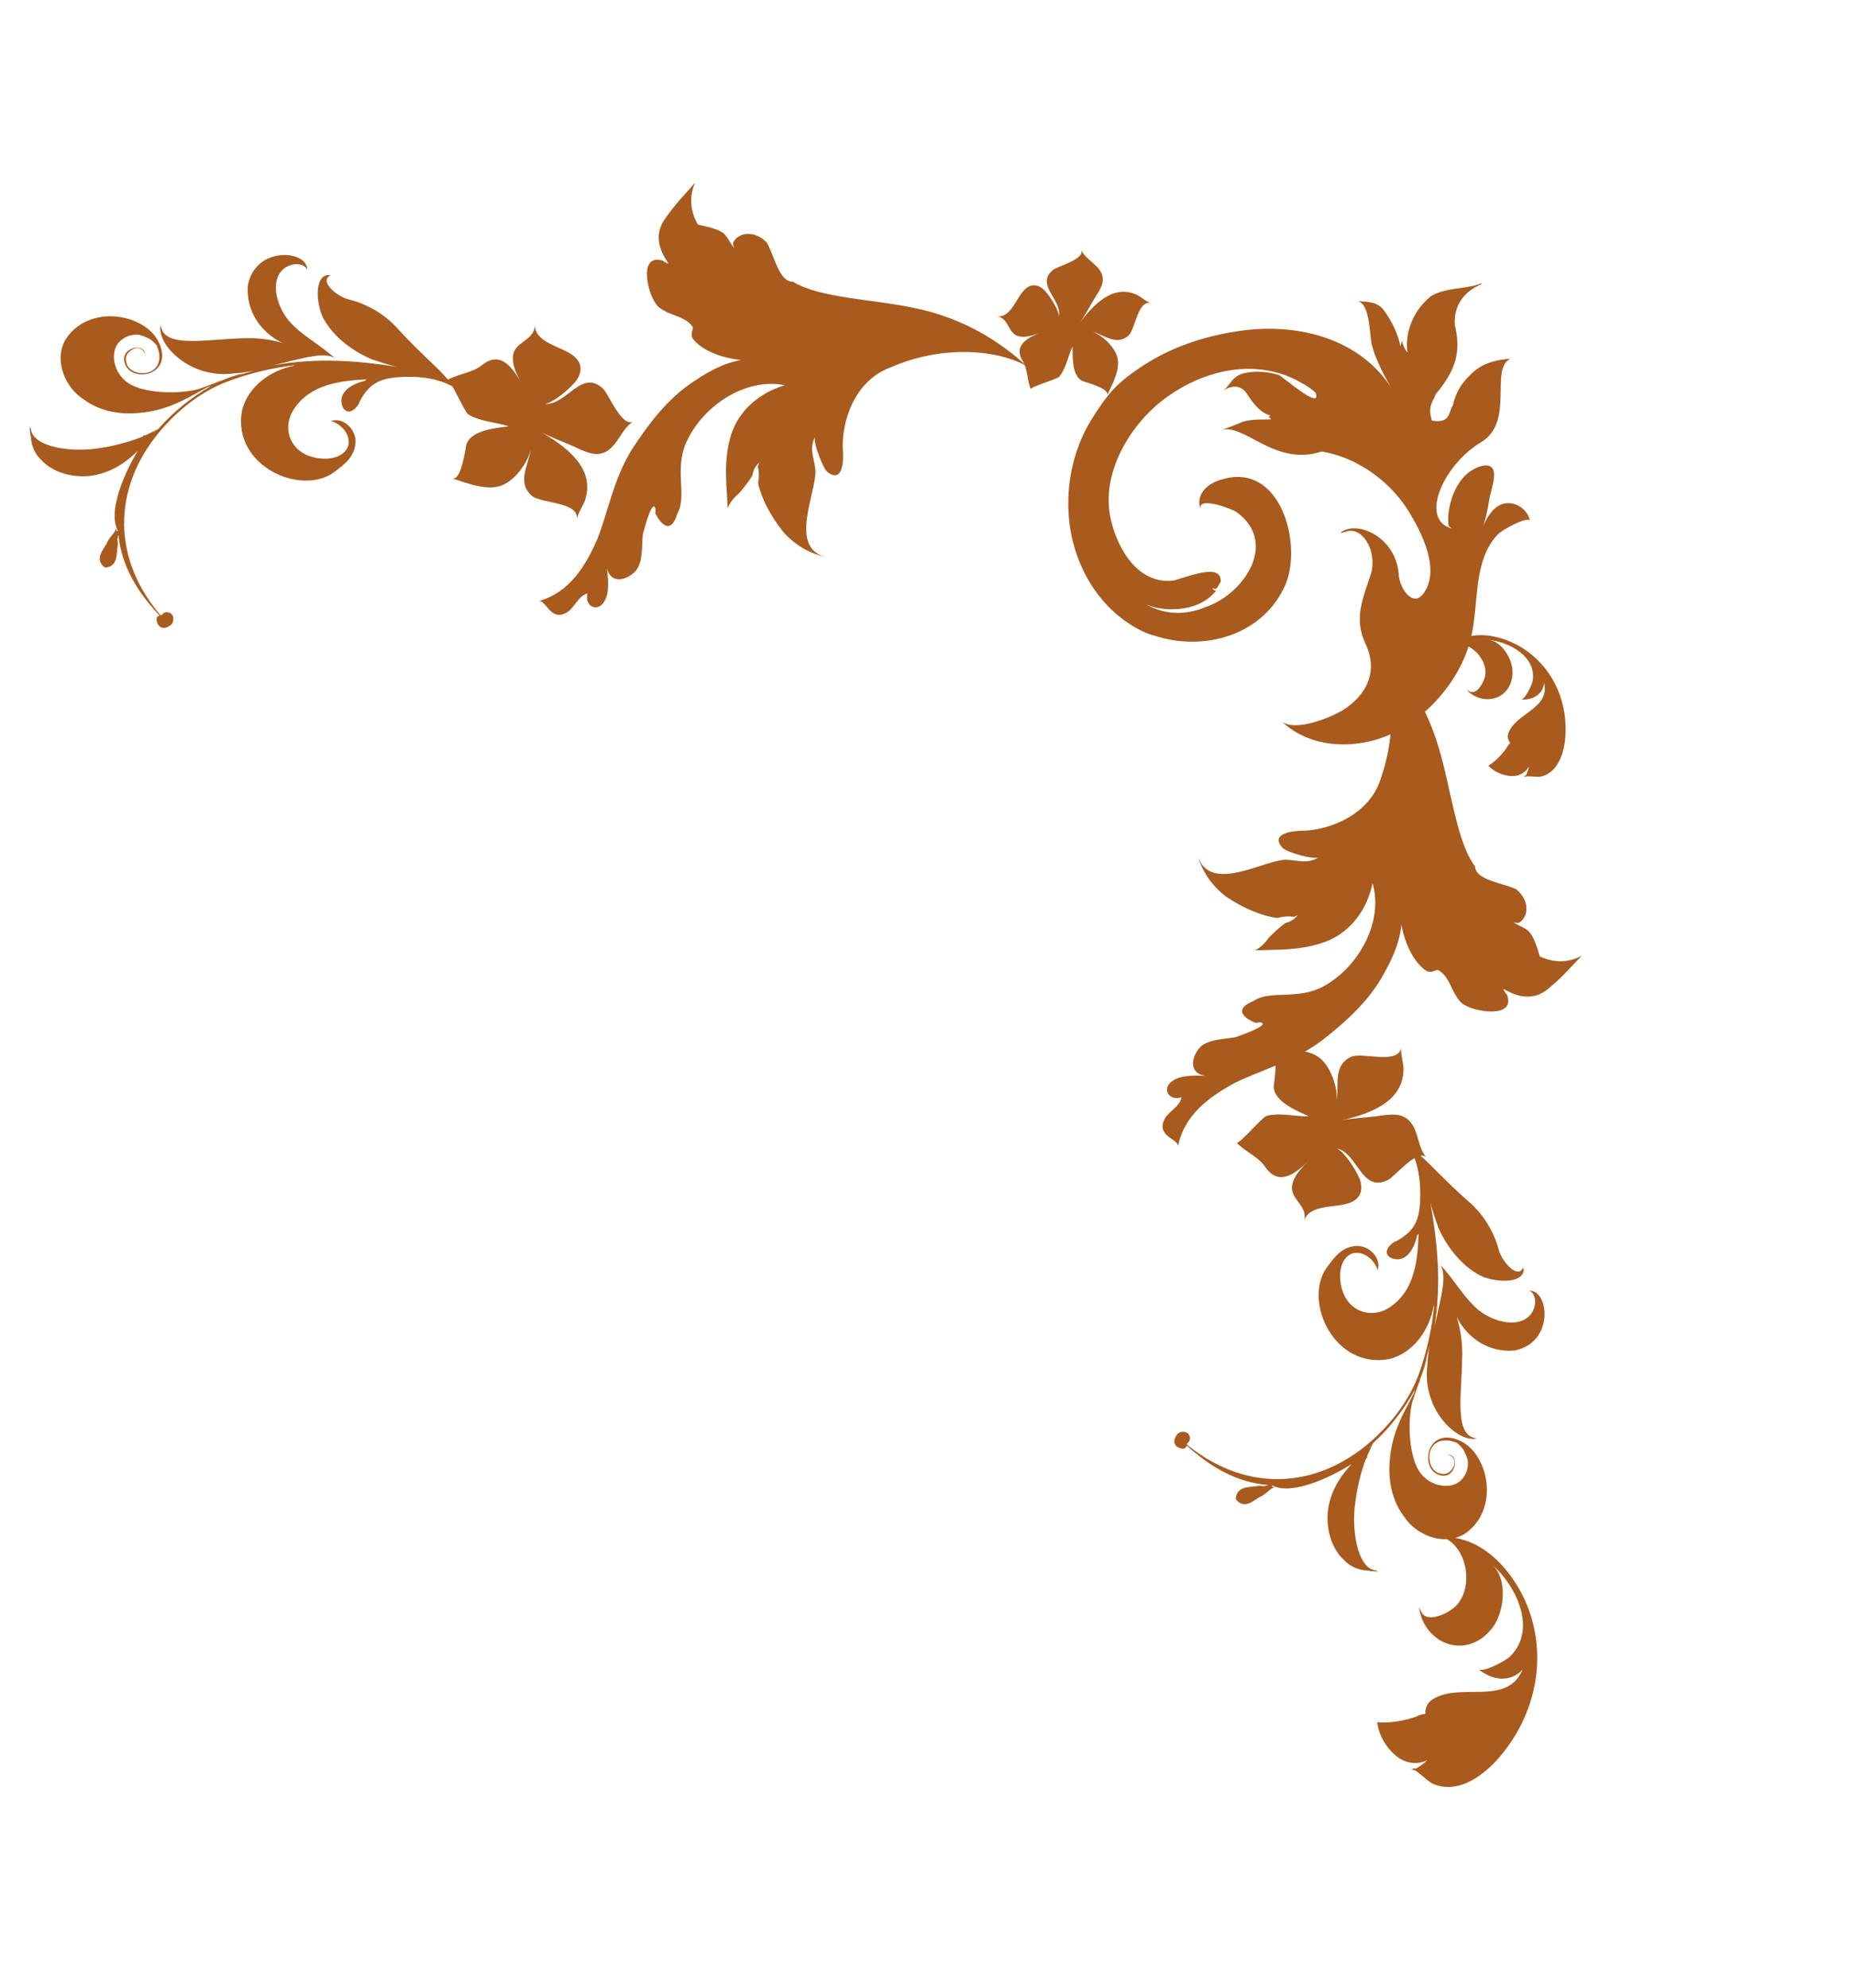 <svg width="181" height="194" viewBox="0 0 181 194" fill="none" xmlns="http://www.w3.org/2000/svg">
<path d="M139.695 28.907C137.606 30.58 137.154 33.078 137.418 34.397C137.177 34.194 136.99 33.764 136.871 33.252C136.816 33.481 136.762 33.709 136.694 33.789L136.681 33.641C136.536 32.834 135.963 31.394 135.04 30.208C134.37 29.372 133.335 29.462 132.435 29.392C133.779 29.423 133.7 32.784 133.925 33.658C134.27 35.044 135.258 36.97 136.033 38.169C132.812 32.861 126.351 31.413 120.621 32.36C117.46 32.859 114.419 33.87 111.738 35.594C109.056 37.319 108.179 38.364 106.543 40.966C103.934 45.218 103.538 50.916 105.646 55.427C106.846 58.08 108.909 60.359 111.552 61.619C111.942 61.808 112.25 61.931 112.707 62.04C117.541 63.63 123.287 62.011 125.468 57.126C127.203 53.099 125.013 45.093 119.347 46.779C117.962 47.124 116.64 48.208 117.226 49.796C116.721 48.275 120.426 49.741 120.667 49.943C124.797 52.862 121.581 57.837 117.825 59.208C115.739 60.061 113.803 60.081 111.763 58.917C113.172 59.689 116.922 59.958 118.731 57.639C118.584 57.652 118.503 57.584 118.342 57.449L118.49 57.436C118.571 57.504 118.718 57.491 118.786 57.41C118.921 57.25 119.043 56.941 119.178 56.78C119.251 55.06 116.653 56.032 114.621 56.656C111.084 57.114 109.054 53.49 108.432 50.638C107.452 46.252 110.251 41.611 113.46 39.096C116.6 36.661 120.732 35.331 124.546 36.34C125.459 36.558 126.466 36.992 127.177 37.452C127.405 37.506 128.438 38.236 128.451 38.384C129.05 40.12 125.177 36.732 124.868 36.61C123.794 36.256 122.369 36.157 121.279 36.476C120.122 36.875 120.119 37.695 119.27 38.216C120.254 37.534 121.222 37.524 121.836 38.588C122.612 39.788 123.255 40.328 124.021 40.559C123.953 40.639 123.953 40.639 123.805 40.652C123.886 40.72 124.046 40.855 124.127 40.922C123.387 40.987 122.406 40.849 121.316 41.167C120.455 41.541 119.661 41.834 119.082 42.033C121.384 41.087 124.312 45.601 129.022 44.072C132.65 44.65 136.002 47.189 137.765 50.314C138.901 52.227 140.449 55.446 139.151 57.645C138.055 59.604 136.598 57.421 136.549 56.01C136.226 52.312 132.44 50.779 130.904 51.956L130.984 52.024C131.052 51.943 131.132 52.011 131.2 51.931C131.2 51.931 131.2 51.931 131.348 51.918C132.855 51.264 134.474 53.582 133.861 55.946C133.1 58.323 132.084 60.349 133.352 62.921C134.46 65.358 133.605 67.519 131.503 69.044C130.384 69.887 126.359 71.579 125.059 70.352C127.497 72.672 130.964 73.115 134.167 72.24C138.607 71.032 142.548 66.664 143.584 62.326C144.416 59.049 143.745 54.785 146.201 52.186C146.606 51.704 149.313 50.275 149.365 50.867C149.194 49.764 148 48.899 146.83 49.151C145.66 49.402 144.969 50.878 144.603 51.804C144.982 51.026 145.187 49.965 145.434 48.527C145.762 47.157 146.481 45.157 144.719 45.46C141.947 46.149 141.155 49.869 141.432 51.336C141.512 51.403 141.593 51.471 141.753 51.606C141.673 51.538 141.525 51.551 141.445 51.484C138.666 50.385 141.05 45.258 144.593 43.16C147.92 41.156 145.384 36.012 147.458 35.011C146.274 35.114 144.728 35.324 143.5 36.623C142.677 37.441 142.15 38.232 141.822 39.602C141.417 40.084 141.682 41.403 139.787 41.046C139.362 39.593 139.861 39.326 140.159 38.48C142.252 35.987 142.621 34.241 142.025 31.685C141.898 29.386 143.435 28.208 144.66 27.729L144.58 27.661C143.287 28.221 141.11 28.038 139.695 28.907Z" fill="#A95A1D"/>
<path d="M146.794 171.007C150.166 166.744 151.115 161.058 148.814 156.05C147.271 152.826 144.491 149.949 140.787 149.996C143.279 150.942 143.902 154.889 142.162 156.72C141.456 157.436 139.468 158.413 138.828 157.444C138.782 157.359 138.736 157.274 138.689 157.19C138.689 157.19 138.689 157.19 138.643 157.105C138.597 157.02 138.504 156.851 138.496 156.636C138.904 160.59 143.403 162.198 145.854 158.658C146.873 157.112 147.189 154.08 145.672 152.711C147.989 154.742 150.089 158.981 147.474 161.62C147.144 162.02 144.78 163.313 144.334 162.898C145.581 163.975 147.403 164.298 148.645 162.959C147.062 166.683 142.308 164.006 139.668 165.999C139.377 166.268 139.132 166.622 139.156 167.269C138.857 167.322 138.557 167.376 138.22 167.561C136.645 168.092 135.27 168.185 134.448 168.085C134.518 168.816 134.959 170.224 136.207 171.3C137.277 172.254 138.567 172.208 139.327 171.792C138.913 172.239 138.491 172.47 138.153 172.654C138.153 172.654 138.153 172.654 138.107 172.57L138.061 172.485L138.107 172.57C138.023 172.616 137.938 172.662 137.723 172.67C137.854 172.708 137.985 172.747 138.115 172.785C138.2 172.739 139.493 173.901 139.801 174.062C142.301 175.224 144.986 173.315 146.794 171.007Z" fill="#A95A1D"/>
<path d="M152.842 71.563C152.982 68.062 151.318 64.739 148.219 63.002C146.191 61.908 143.65 61.463 141.738 62.893C143.396 62.441 145.218 64.261 145.006 65.876C144.91 66.516 144.245 67.78 143.544 67.518C143.487 67.491 143.431 67.465 143.375 67.438C143.375 67.438 143.375 67.438 143.319 67.412C143.262 67.385 143.15 67.332 143.064 67.223C144.777 69.129 147.732 68.26 147.666 65.485C147.61 64.292 146.624 62.592 145.314 62.454C147.293 62.633 149.995 64.046 149.634 66.413C149.614 66.747 148.873 68.318 148.483 68.271C149.541 68.359 150.613 67.836 150.752 66.667C151.341 69.208 147.847 69.617 147.228 71.657C147.179 71.908 147.185 72.186 147.443 72.513C147.308 72.655 147.172 72.797 147.066 73.021C146.447 73.895 145.766 74.466 145.299 74.726C145.613 75.08 146.377 75.646 147.436 75.734C148.356 75.825 149.011 75.311 149.249 74.806C149.203 75.196 149.07 75.476 148.964 75.701C148.964 75.701 148.964 75.701 148.908 75.674L148.852 75.648L148.908 75.674C148.882 75.73 148.855 75.786 148.746 75.872C148.829 75.843 148.912 75.813 148.994 75.783C149.021 75.727 150.136 75.842 150.357 75.809C152.101 75.466 152.776 73.452 152.842 71.563Z" fill="#A95A1D"/>
<path d="M124.238 144.991C124.182 144.985 124.168 145.097 124.168 145.097C124.28 145.111 124.337 145.118 124.449 145.132C123.908 145.35 123.557 145.878 123.016 146.097C122.531 146.322 121.477 147.448 120.646 146.317C120.701 144.953 122.157 145.191 122.747 145.035C122.979 145.007 123.148 145.028 123.373 145.056C123.493 145.013 123.549 145.02 123.668 144.978L123.725 144.985C123.725 144.985 123.781 144.992 123.788 144.936C120.166 144.658 117.512 142.558 115.865 141.098C115.858 141.154 115.795 141.203 115.795 141.203C115.739 141.653 114.072 141.275 114.844 140.114C115.076 139.629 115.934 139.621 116.103 140.099C116.287 140.464 116.076 140.781 115.893 140.873C115.886 140.929 115.879 140.985 115.879 140.985L116.034 141.118C121.96 145.852 128.999 145.296 134.374 140.193C136.123 138.524 137.633 136.483 138.488 134.19C139.358 131.785 139.813 129.499 140.035 127.241C140.021 127.354 140.007 127.466 139.937 127.572C139.56 129.696 138.071 132.025 135.653 132.639C130.267 133.685 127.208 127.023 129.497 123.765C130.255 122.716 130.95 121.717 132.392 121.61C133.601 121.531 134.883 122.718 134.497 123.984C134.102 122.564 132.23 121.533 131.254 122.954C130.559 123.953 130.793 125.753 131.413 126.744C132.315 128.227 134.214 128.576 135.647 127.612C138.198 125.928 138.413 122.813 138.488 120.366C138.481 120.422 138.411 120.528 138.347 120.577C138.187 121.414 137.478 123.44 135.79 122.774C135.628 122.696 135.529 122.57 135.48 122.507C135.093 121.945 135.985 121.198 136.337 121.128C138.298 120.057 138.62 118.84 138.66 116.674C138.672 114.734 138.297 112.688 137.051 111.219C137.797 112.112 138.846 112.87 139.655 113.713C140.824 114.886 141.992 116.059 143.281 117.19C144.885 118.531 145.865 120.309 146.295 121.905C146.642 123.262 148.268 124.891 148.702 123.689C148.695 123.745 148.695 123.745 148.689 123.801L148.745 123.808C148.859 125.193 146.454 125.238 144.815 124.635C143.027 123.842 141.422 122.044 140.435 119.865C140.139 119.028 139.843 118.192 139.652 117.426C140.289 121.046 140.757 125.103 140.045 129.47C140.171 128.915 140.297 128.359 140.416 127.86C140.597 126.854 141.382 124.209 140.516 123.359C141.889 124.729 142.805 126.557 144.305 127.828C145.494 128.832 147.795 129.631 149.123 128.596C150.134 127.808 150.048 126.197 149.275 125.987C151.236 125.831 151.79 131.04 147.867 131.811C144.865 132.067 142.943 130.058 142.217 128.54C142.584 129.728 142.81 131.127 142.741 132.604C142.71 136.084 141.913 140.213 144.177 140.379C144.058 140.422 143.945 140.408 143.889 140.401C143.945 140.408 144.001 140.415 144.058 140.422C144.001 140.415 143.945 140.408 143.882 140.457C143.769 140.443 143.601 140.422 143.432 140.401C141.533 140.052 138.871 137.094 139.345 133.268C139.373 132.586 139.449 131.967 139.589 131.299C139.484 131.686 139.379 132.073 139.274 132.46C139.191 133.135 138.924 133.902 138.594 134.718C138.601 134.661 138.601 134.661 138.658 134.668L138.58 134.83C138.419 135.21 138.314 135.597 138.146 136.033C138.055 136.307 137.963 136.582 137.872 136.856C137.417 138.685 137.554 141.729 138.386 143.317C139.259 145.025 141.538 145.536 142.641 144.473C143.231 143.861 143.378 143.137 143.286 142.497C143.209 142.202 143.075 141.899 142.891 141.534C142.701 141.225 142.441 141.021 142.237 140.824C141.8 140.656 141.414 140.551 140.893 140.601C138.981 140.821 139.251 143.71 140.721 143.835C141.382 144.032 141.986 143.307 142 142.737C142.006 142.224 141.528 141.936 141.12 142L141.176 142.007C142.695 141.738 142.1 144.692 140.369 143.906C138.899 143.324 139.1 140.321 141.273 140.305C142.067 140.346 142.771 140.662 143.341 141.133C145.615 143.071 146.063 147.754 142.9 149.761C140.813 150.93 138.217 149.752 137.111 148.072C135.829 146.428 135.517 144.333 135.677 142.582C135.864 139.692 137.205 137.63 138.04 135.963C138.054 135.85 138.124 135.745 138.138 135.632C137.036 137.609 135.674 139.383 134.065 140.84C134.002 140.889 133.988 141.002 133.925 141.051L133.918 141.107C133.981 141.058 134.044 141.009 134.114 140.903L134.044 141.009C133.981 141.058 133.974 141.114 133.911 141.163C133.84 141.269 133.826 141.381 133.756 141.487C133.672 141.705 133.532 141.916 133.44 142.19L133.511 142.085L133.427 142.303L133.42 142.359L133.56 142.148C133.497 142.197 133.427 142.303 133.363 142.352C132.858 143.661 132.41 145.433 132.236 147.297C132.014 150.011 132.714 153.125 134.296 153.264C134.352 153.271 134.409 153.278 134.465 153.285C134.409 153.278 134.409 153.278 134.345 153.328C134.458 153.342 134.57 153.356 134.69 153.313C134.451 153.398 134.282 153.377 134.113 153.356C133.945 153.335 133.825 153.377 133.663 153.3C132.925 153.266 132.031 153.098 131.271 152.318C130.138 151.321 129.496 149.585 129.614 147.714C129.919 144.325 132.442 142.409 133.721 141.311C133.791 141.206 133.861 141.1 133.932 140.995C133.307 141.888 132.534 142.592 131.613 143.106C129.821 144.198 126.117 145.967 124.238 144.991ZM141.334 138.885L141.384 138.948C141.391 138.891 141.391 138.891 141.334 138.885Z" fill="#A95A1D"/>
<path d="M142.015 96.988C141.57 96.161 141.255 95.125 140.398 94.682C140.265 94.57 139.742 95.087 139.189 94.716C137.53 93.602 136.526 90.399 136.73 88.525C137.155 90.789 136.219 93.05 135.109 95.031C133.685 97.658 131.441 99.69 129.081 101.534C126.346 103.61 123.198 104.387 120.567 105.686C118.088 107.021 115.577 108.83 115.009 111.9C115.095 111.2 113.069 110.96 113.58 109.479C113.89 108.51 115.189 108.097 115.347 107.093C114.124 107.524 113.313 106.211 114.533 105.458C115.302 104.919 116.815 104.957 117.685 105.003C116.056 104.777 116.264 103.224 117.14 102.23C117.981 101.388 119.57 101.444 120.664 101.222C120.758 101.164 123.884 100.143 123.161 99.811C122.934 99.757 122.84 99.815 122.594 99.837C121.492 99.416 120.347 98.503 122.379 97.703C124.01 96.567 126.708 97.687 129.3 96.218C132.623 94.362 135.103 89.982 133.998 86.195C133.481 88.716 131.919 90.91 129.53 91.866C126.971 92.862 124.378 92.648 122.507 92.766C123.052 92.494 123.575 91.977 123.835 91.558C124.47 90.907 124.975 90.466 125.462 90.101C125.971 89.981 126.44 89.692 126.7 89.273L126.793 89.215C126.606 89.331 126.494 89.464 126.248 89.486C125.945 89.414 125.302 89.422 124.699 89.6C123.222 89.41 121.398 88.657 119.739 87.543C118.175 86.371 117.324 84.888 116.929 83.512C118.053 87.224 123.213 84.04 125.405 83.918C126.614 83.885 127.529 84.422 128.748 83.669C128.279 83.959 125.509 83.142 125.201 82.749C123.936 81.327 126.24 81.072 127.28 81.078C129.944 80.988 133.839 79.427 134.854 75.822C136.661 70.562 135.745 65.297 133.915 62.54C136.286 64.704 139.013 68.075 140.433 72.898C141.654 76.873 142.173 82.123 143.999 84.559C144.072 85.938 146.741 86.17 148.035 86.797C149.372 87.915 149.24 89.486 148.302 90.065C148.132 90.105 147.98 90.069 147.829 90.033L147.753 90.015C149.144 90.906 149.439 90.335 150.327 93.349C152.058 94.16 153.509 93.782 154.429 93.279C153.589 94.122 152.583 95.326 151.291 96.382C149.552 97.972 147.764 97.068 146.774 96.513C146.814 96.683 146.929 96.87 147.121 97.076C148.001 99.448 144.003 98.741 143.031 98.11C142.594 97.926 142.304 97.457 142.015 96.988Z" fill="#A95A1D"/>
<path d="M124.349 106.027C124.376 105.574 124.927 102.472 123.987 102.478C125.478 102.463 127.668 102.266 128.891 103.301C129.938 104.189 130.583 106.073 130.503 107.433C130.731 105.901 130.113 103.95 131.927 103.137C133.055 102.666 136.441 103.957 136.817 102.254C136.696 102.746 137.005 103.722 137.019 104.268C137.072 107.615 133.566 108.749 130.892 109.369C132.007 109.124 133.27 109.093 134.426 108.942C135.581 108.79 136.951 108.494 137.757 109.593C138.523 110.598 138.416 112.024 139.275 112.99C138.416 112.024 136.185 114.834 135.5 115.175C132.88 116.436 132.625 112.621 130.502 112.072C131.282 112.464 132.33 114.125 132.692 114.968C133.136 115.998 132.894 116.982 131.792 117.387C130.475 117.938 127.775 117.464 127.305 119.207C127.708 117.824 126.297 117.253 126.136 116.105C126.042 114.985 127.09 113.94 127.842 113.239C126.579 114.429 124.886 115.91 123.516 113.886C122.885 112.935 121.541 112.392 120.722 111.519C120.937 111.761 123.207 109.045 123.651 108.915C124.887 108.564 126.512 108.989 127.775 108.959C126.794 108.485 124.349 107.573 124.349 106.027Z" fill="#A95A1D"/>
<path d="M45.529 43.404C45.421 43.845 45.037 46.972 44.139 46.69C45.56 47.143 47.596 47.974 49.069 47.344C50.331 46.803 51.501 45.191 51.823 43.868C51.592 45.399 50.428 47.082 51.923 48.392C52.863 49.175 56.479 48.934 56.338 50.673C56.367 50.167 56.949 49.325 57.122 48.807C58.157 45.624 55.138 43.51 52.764 42.132C53.758 42.694 54.956 43.094 56.016 43.578C57.076 44.062 58.299 44.748 59.393 43.934C60.42 43.198 60.736 41.803 61.842 41.133C60.736 41.803 59.429 38.463 58.875 37.935C56.741 35.961 55.376 39.532 53.186 39.433C54.046 39.287 55.535 38.007 56.13 37.309C56.856 36.454 56.914 35.442 55.98 34.731C54.883 33.819 52.163 33.478 52.225 31.674C52.204 33.114 50.688 33.245 50.197 34.295C49.778 35.339 50.472 36.646 50.986 37.537C50.128 36.028 48.945 34.115 47.041 35.647C46.158 36.371 44.714 36.495 43.674 37.089C43.951 36.921 45.323 40.184 45.709 40.439C46.787 41.137 48.466 41.208 49.664 41.608C48.588 41.773 45.983 41.926 45.529 43.404Z" fill="#A95A1D"/>
<path d="M105.687 37.19C106.016 37.317 108.39 37.923 108.083 38.587C108.574 37.536 109.417 36.049 109.076 34.85C108.784 33.823 107.657 32.761 106.669 32.381C107.827 32.712 109.01 33.776 110.168 32.753C110.865 32.105 111.038 29.293 112.365 29.574C111.978 29.501 111.386 28.969 111.003 28.784C108.651 27.671 106.721 29.789 105.423 31.483C105.955 30.772 106.382 29.888 106.861 29.118C107.339 28.349 107.989 27.474 107.47 26.55C107.004 25.684 105.96 25.302 105.552 24.383C105.96 25.302 103.254 25.979 102.792 26.354C101.057 27.805 103.677 29.211 103.383 30.891C103.356 30.213 102.517 28.937 102.036 28.409C101.45 27.765 100.675 27.619 100.034 28.269C99.221 29.025 98.689 31.089 97.303 30.862C98.412 31.021 98.363 32.204 99.124 32.687C99.887 33.113 100.964 32.707 101.702 32.4C100.454 32.911 98.861 33.634 99.854 35.255C100.324 36.008 100.277 37.133 100.632 37.994C100.53 37.764 103.183 37.029 103.417 36.757C104.063 35.995 104.284 34.707 104.712 33.822C104.732 34.669 104.592 36.693 105.687 37.19Z" fill="#A95A1D"/>
<path d="M65.199 30.511C66.06 30.885 67.119 31.113 67.632 31.929C67.754 32.053 67.283 32.617 67.699 33.137C68.948 34.697 72.222 35.43 74.073 35.071C71.782 34.836 69.606 35.958 67.725 37.23C65.226 38.867 63.388 41.273 61.747 43.778C59.907 46.677 59.396 49.879 58.32 52.609C57.196 55.191 55.604 57.844 52.591 58.666C53.282 58.522 53.69 60.521 55.124 59.888C56.063 59.499 56.366 58.169 57.354 57.928C57.026 59.184 58.403 59.881 59.051 58.603C59.524 57.792 59.36 56.288 59.241 55.424C59.602 57.029 61.132 56.692 62.05 55.736C62.819 54.828 62.631 53.249 62.76 52.141C62.81 52.042 63.568 48.842 63.958 49.534C64.031 49.756 63.981 49.855 63.98 50.101C64.492 51.164 65.496 52.23 66.124 50.138C67.12 48.418 65.779 45.822 67.027 43.117C68.599 39.65 72.757 36.814 76.623 37.599C74.154 38.325 72.098 40.064 71.344 42.525C70.565 45.158 70.995 47.724 71.034 49.598C71.259 49.032 71.73 48.468 72.126 48.174C72.722 47.487 73.119 46.947 73.443 46.431C73.519 45.914 73.769 45.422 74.165 45.129L74.215 45.03C74.115 45.227 73.991 45.35 73.99 45.596C74.087 45.892 74.132 46.534 74.006 47.149C74.318 48.605 75.22 50.361 76.469 51.92C77.767 53.382 79.316 54.105 80.72 54.385C76.928 53.575 79.67 48.167 79.609 45.972C79.541 44.764 78.93 43.898 79.578 42.62C79.329 43.111 80.374 45.804 80.791 46.078C82.313 47.22 82.376 44.903 82.283 43.867C82.15 41.204 83.38 37.193 86.888 35.881C91.98 33.641 97.302 34.115 100.202 35.708C97.848 33.526 94.262 31.09 89.337 30.077C85.274 29.192 79.999 29.113 77.419 27.497C76.038 27.538 75.585 24.898 74.852 23.662C73.626 22.422 72.072 22.685 71.573 23.668C71.548 23.84 71.596 23.989 71.645 24.137L71.669 24.211C70.665 22.899 71.21 22.557 68.132 21.924C67.179 20.267 67.434 18.789 67.859 17.83C67.089 18.738 65.974 19.841 65.029 21.216C63.589 23.082 64.639 24.788 65.275 25.729C65.103 25.703 64.906 25.603 64.685 25.43C62.248 24.75 63.286 28.676 63.996 29.592C64.216 30.012 64.707 30.261 65.199 30.511Z" fill="#A95A1D"/>
<path d="M11.502 51.779C11.51 51.835 11.398 51.851 11.398 51.851C11.382 51.739 11.373 51.683 11.357 51.571C11.15 52.116 10.629 52.478 10.422 53.024C10.207 53.513 9.102 54.59 10.25 55.398C11.613 55.315 11.346 53.864 11.489 53.27C11.512 53.038 11.488 52.87 11.456 52.645C11.495 52.525 11.487 52.469 11.527 52.348L11.519 52.292C11.519 52.292 11.511 52.236 11.567 52.228C11.919 55.843 14.073 58.453 15.567 60.07C15.511 60.078 15.463 60.142 15.463 60.142C15.014 60.207 15.426 61.866 16.571 61.07C17.052 60.829 17.042 59.971 16.561 59.812C16.191 59.636 15.879 59.853 15.791 60.038C15.735 60.046 15.679 60.054 15.679 60.054L15.543 59.902C10.689 54.074 11.1 47.025 16.092 41.547C17.724 39.764 19.733 38.212 22.008 37.31C24.396 36.391 26.672 35.89 28.924 35.621C28.812 35.637 28.7 35.653 28.596 35.726C26.48 36.147 24.182 37.683 23.617 40.113C22.682 45.519 29.406 48.441 32.617 46.086C33.649 45.306 34.634 44.59 34.711 43.147C34.765 41.936 33.552 40.679 32.294 41.091C33.722 41.457 34.792 43.307 33.391 44.312C32.406 45.028 30.602 44.831 29.598 44.231C28.097 43.36 27.709 41.468 28.644 40.015C30.274 37.43 33.385 37.152 35.83 37.027C35.774 37.035 35.67 37.107 35.622 37.172C34.788 37.349 32.777 38.099 33.478 39.773C33.559 39.934 33.687 40.03 33.751 40.078C34.321 40.453 35.049 39.546 35.112 39.193C36.143 37.211 37.353 36.863 39.517 36.779C41.457 36.727 43.51 37.06 45.004 38.276C44.097 37.548 43.317 36.515 42.458 35.723C41.261 34.579 40.064 33.434 38.907 32.17C37.533 30.593 35.735 29.65 34.131 29.252C32.767 28.934 31.105 27.342 32.298 26.883C32.242 26.891 32.242 26.891 32.186 26.899L32.178 26.843C30.791 26.757 30.796 29.163 31.432 30.789C32.261 32.559 34.092 34.127 36.291 35.069C37.133 35.348 37.976 35.627 38.746 35.802C35.113 35.24 31.047 34.855 26.695 35.657C27.248 35.52 27.801 35.382 28.298 35.253C29.3 35.051 31.928 34.212 32.795 35.06C31.398 33.716 29.552 32.837 28.25 31.364C27.222 30.196 26.375 27.912 27.383 26.563C28.151 25.535 29.762 25.588 29.988 26.358C30.105 24.393 24.885 23.946 24.195 27.884C24 30.892 26.048 32.772 27.581 33.467C26.386 33.124 24.982 32.926 23.507 33.025C20.028 33.128 15.917 34.01 15.704 31.749C15.664 31.87 15.68 31.982 15.688 32.038C15.68 31.982 15.672 31.926 15.664 31.87C15.672 31.926 15.68 31.982 15.632 32.046C15.649 32.158 15.673 32.327 15.697 32.495C16.086 34.387 19.098 36.987 22.913 36.434C23.594 36.393 24.211 36.303 24.876 36.15C24.492 36.263 24.107 36.376 23.723 36.489C23.049 36.586 22.288 36.868 21.479 37.215C21.535 37.207 21.535 37.207 21.527 37.151L21.367 37.231C20.99 37.4 20.606 37.513 20.173 37.69C19.901 37.787 19.628 37.884 19.356 37.98C17.537 38.473 14.49 38.399 12.885 37.6C11.16 36.761 10.602 34.493 11.642 33.369C12.242 32.766 12.964 32.605 13.605 32.684C13.902 32.755 14.207 32.883 14.576 33.059C14.889 33.242 15.098 33.498 15.299 33.699C15.476 34.131 15.589 34.516 15.55 35.037C15.369 36.954 12.475 36.743 12.319 35.276C12.11 34.619 12.822 34 13.391 33.975C13.904 33.958 14.202 34.43 14.147 34.839L14.139 34.783C14.376 33.259 11.435 33.914 12.256 35.629C12.868 37.087 15.866 36.825 15.838 34.652C15.78 33.858 15.45 33.161 14.968 32.601C12.983 30.367 8.293 30.016 6.351 33.219C5.224 35.33 6.456 37.901 8.158 38.972C9.828 40.22 11.929 40.489 13.676 40.293C16.562 40.047 18.596 38.663 20.246 37.794C20.358 37.778 20.462 37.706 20.574 37.69C18.62 38.832 16.875 40.23 15.451 41.869C15.403 41.933 15.291 41.949 15.243 42.014L15.187 42.022C15.235 41.958 15.283 41.893 15.387 41.821L15.283 41.893C15.235 41.958 15.179 41.966 15.131 42.03C15.027 42.102 14.915 42.118 14.81 42.191C14.594 42.279 14.386 42.424 14.114 42.521L14.218 42.449L14.001 42.537L13.945 42.545L14.153 42.401C14.105 42.465 14.001 42.537 13.953 42.601C12.656 43.133 10.893 43.618 9.033 43.83C6.324 44.108 3.196 43.472 3.024 41.893C3.016 41.837 3.008 41.781 3 41.724C3.008 41.781 3.008 41.781 2.96 41.845C2.944 41.733 2.928 41.62 2.967 41.5C2.888 41.741 2.912 41.909 2.937 42.077C2.961 42.246 2.921 42.366 3.002 42.526C3.051 43.264 3.237 44.154 4.032 44.898C5.053 46.01 6.802 46.616 8.669 46.46C12.052 46.085 13.915 43.524 14.987 42.223C15.091 42.15 15.195 42.078 15.299 42.005C14.418 42.649 13.73 43.436 13.235 44.367C12.181 46.181 10.488 49.921 11.502 51.779ZM17.257 34.561L17.193 34.513C17.249 34.505 17.249 34.505 17.257 34.561Z" fill="#A95A1D"/>
</svg>

